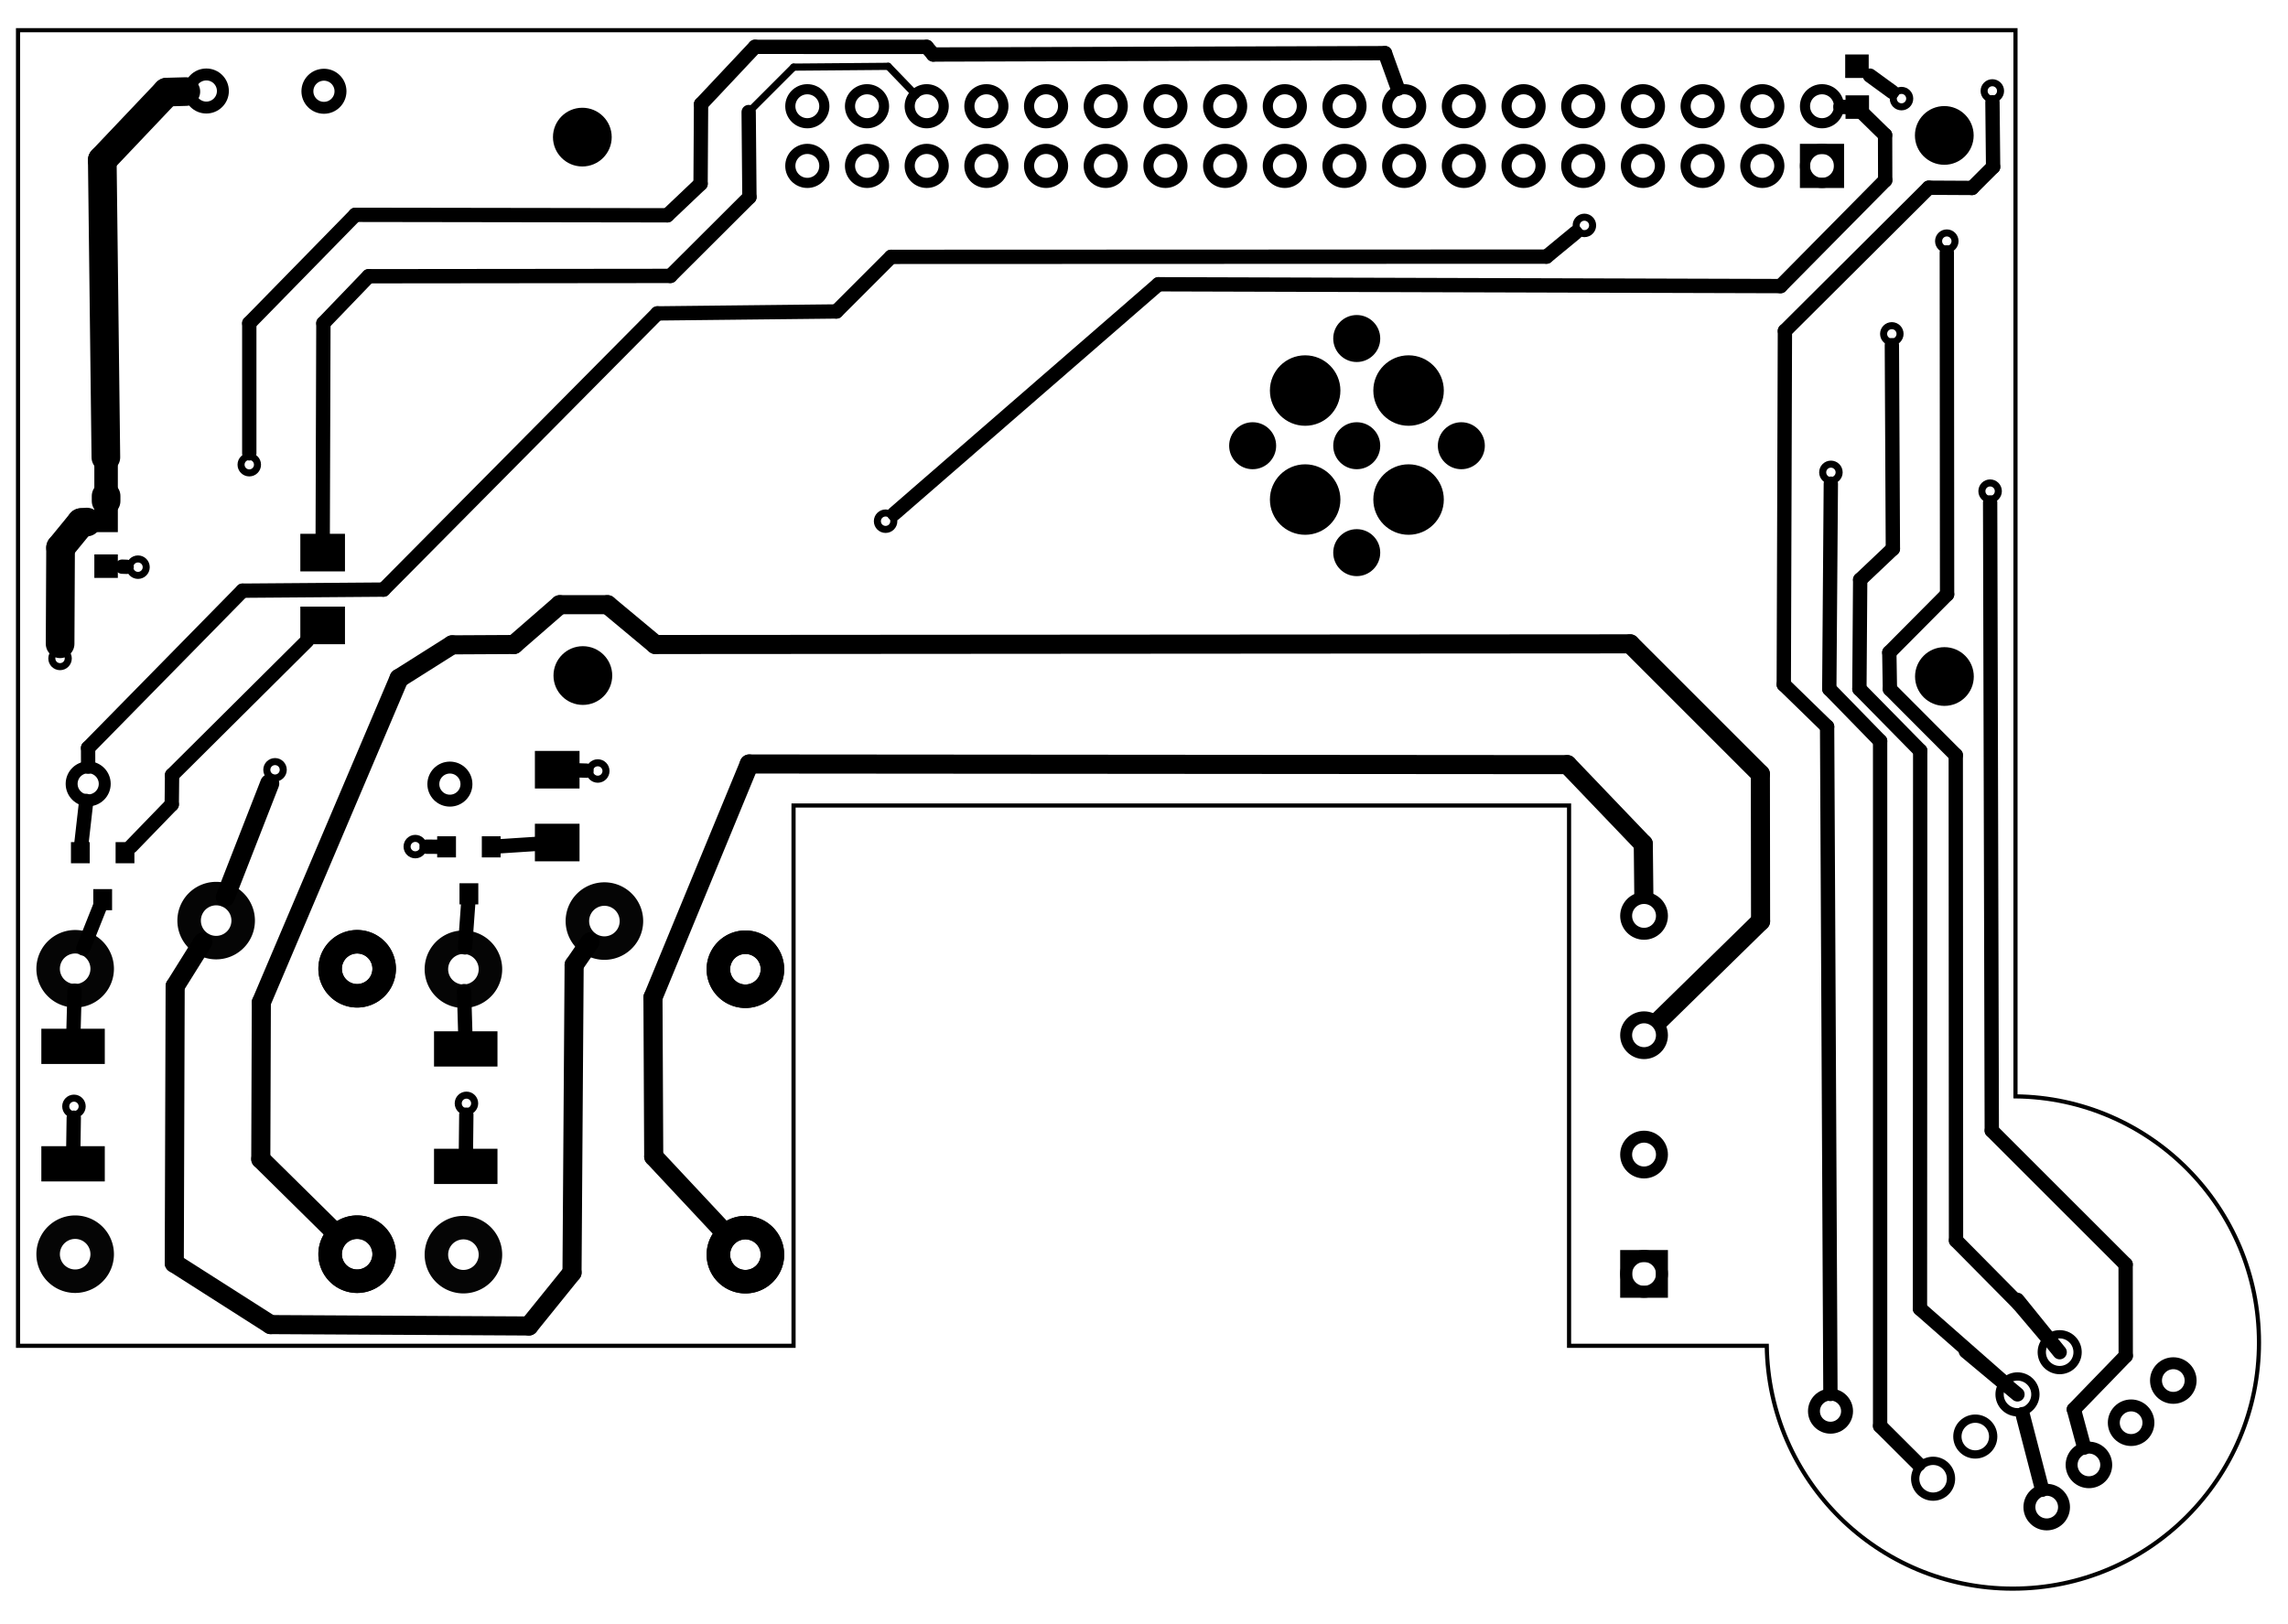 <?xml version='1.0' encoding='UTF-8' standalone='no'?>
<!-- Created with Fritzing (http://www.fritzing.org/) -->
<svg xmlns="http://www.w3.org/2000/svg" y="0in" viewBox="0 0 276 196" baseProfile="tiny" xmlns:svg="http://www.w3.org/2000/svg" x="0in" width="3.833in" version="1.2"  height="2.722in">
 <g transform="matrix(-1, 0, 0, 1, 276, 0)">
  <g partID="58240">
   <g transform="matrix(1, 0, 0, 1, -4.7, 0.817)">
    <g id="board">
     <g>
      <path d="m37.575,2.825,0,128.65C21.324,131.65,8.2,144.882,8.2,161.175c0,16.402,13.298,29.7,29.7,29.7,16.267,0,29.459,-13.084,29.675,-29.3l23.85,0,0,-65.2,93.55,0,0,65.2,93.55,0,0,-158.75,-240.95,0z" stroke="black" fill="none" id="boardoutline" stroke-width="0.5"/>
     </g>
    </g>
   </g>
  </g>
  <g partID="854664580">
   <g transform="translate(216.716,130.119)">
    <g id="copper0" >
     <circle stroke="black" fill="none" cx="3.017" cy="3.017" id="connector0pin" r="0.992"  stroke-width="0.85"/>
    </g>
   </g>
  </g>
  <g partID="854620040">
   <g transform="translate(224.211,123.875)">
    <g transform="matrix(0,1,-1,0,0,0)">
     <g id="copper0" flipped="1">
      <g transform="matrix(-1, 0, 0, 1, 19.559, 0)">
       <g>
        <g>
         <g>
          <rect y="0.567" stroke="none" fill="black" id="connector0pin" fill-opacity="1" x="0.567" width="4.252" height="7.654"/>
          <g y="4.394" fill="none" id="connector0terminal" x="2.693" width="0" height="0" stroke-width="0"/>
          <rect y="0.567" stroke="none" fill="black" id="connector1pin" fill-opacity="1" x="14.74" width="4.252" height="7.654"/>
          <g y="4.394" fill="none" id="connector1terminal" x="16.866" width="0" height="0" stroke-width="0"/>
         </g>
        </g>
       </g>
      </g>
     </g>
    </g>
   </g>
  </g>
  <g partID="854622440">
   <g transform="translate(271.58,123.565)">
    <g transform="matrix(0,1,-1,0,0,0)">
     <g id="copper0" flipped="1">
      <g transform="matrix(-1, 0, 0, 1, 19.559, 0)">
       <g>
        <g>
         <g>
          <rect y="0.567" stroke="none" fill="black" id="connector0pin" fill-opacity="1" x="0.567" width="4.252" height="7.654"/>
          <g y="4.394" fill="none" id="connector0terminal" x="2.693" width="0" height="0" stroke-width="0"/>
          <rect y="0.567" stroke="none" fill="black" id="connector1pin" fill-opacity="1" x="14.74" width="4.252" height="7.654"/>
          <g y="4.394" fill="none" id="connector1terminal" x="16.866" width="0" height="0" stroke-width="0"/>
         </g>
        </g>
       </g>
      </g>
     </g>
    </g>
   </g>
  </g>
  <g partID="854623340">
   <g transform="translate(264.062,130.482)">
    <g id="copper0" >
     <circle stroke="black" fill="none" cx="3.017" cy="3.017" id="connector0pin" r="0.992"  stroke-width="0.85"/>
    </g>
   </g>
  </g>
  <g partID="854628250">
   <g transform="translate(38.141,26.08)">
    <g id="copper0" >
     <circle stroke="black" fill="none" cx="3.017" cy="3.017" id="connector0pin" r="0.992"  stroke-width="0.85"/>
    </g>
   </g>
  </g>
  <g partID="854629620">
   <g transform="translate(52.121,53.979)">
    <g id="copper0" >
     <circle stroke="black" fill="none" cx="3.017" cy="3.017" id="connector0pin" r="0.992"  stroke-width="0.85"/>
    </g>
   </g>
  </g>
  <g partID="854631020">
   <g transform="translate(44.773,37.269)">
    <g id="copper0" >
     <circle stroke="black" fill="none" cx="3.017" cy="3.017" id="connector0pin" r="0.992"  stroke-width="0.85"/>
    </g>
   </g>
  </g>
  <g partID="854643540">
   <g transform="translate(32.649,7.956)">
    <g id="copper0" >
     <circle stroke="black" fill="none" cx="3.017" cy="3.017" id="connector0pin" r="0.992"  stroke-width="0.85"/>
    </g>
   </g>
  </g>
  <g partID="854643710">
   <g transform="translate(43.607,8.881)">
    <g id="copper0" >
     <circle stroke="black" fill="none" cx="3.017" cy="3.017" id="connector0pin" r="0.992"  stroke-width="0.85"/>
    </g>
   </g>
  </g>
  <g partID="854598940">
   <g transform="translate(6.708,166.583)">
    <g transform="matrix(0.707,-0.707,0.707,0.707,0,0)">
     <g id="copper0"  gorn="0.3.0">
      <circle stroke="black" fill="none" cx="5.04" cy="5.04" id="connector0pin" r="2.088"  gorn="0.3.0.0" stroke-width="1.44"/>
      <circle stroke="black" fill="none" cx="5.04" cy="12.24" id="connector1pin" r="2.088"  gorn="0.3.0.1" stroke-width="1.44"/>
      <circle stroke="black" fill="none" cx="5.04" cy="19.44" id="connector2pin" r="2.088"  gorn="0.3.0.2" stroke-width="1.44"/>
      <circle stroke="black" fill="none" cx="5.04" cy="26.64" id="connector3pin" r="2.088"  gorn="0.3.0.3" stroke-width="1.44"/>
     </g>
    </g>
   </g>
  </g>
  <g partID="854599430">
   <g transform="translate(32.917,56.248)">
    <g id="copper0" >
     <circle stroke="black" fill="none" cx="3.017" cy="3.017" id="connector0pin" r="0.992"  stroke-width="0.85"/>
    </g>
   </g>
  </g>
  <g partID="109390">
   <g transform="translate(10.741,164.783)">
    <g transform="matrix(0.707,-0.707,0.707,0.707,0,0)">
     <g id="copper0" >
      <g id="copper1" >
       <circle stroke="black" fill="none" cx="13.029" cy="32.333" id="connector11pad" r="2.16"  stroke-width="1"/>
       <circle stroke="black" fill="none" cx="13.029" cy="25.134" id="connector10pad" r="2.16"  stroke-width="1"/>
       <circle stroke="black" fill="none" cx="13.029" cy="17.934" id="connector9pad" r="2.16"  stroke-width="1"/>
       <circle stroke="black" fill="none" cx="13.029" cy="10.734" id="connector8pad" r="2.16"  stroke-width="1"/>
      </g>
     </g>
    </g>
   </g>
  </g>
  <g partID="109790">
   <g transform="translate(50.871,165.962)">
    <g id="copper0" >
     <circle stroke="black" fill="none" cx="4.316" cy="4.316" id="connector0pin" r="1.996"  stroke-width="1.44"/>
    </g>
   </g>
  </g>
  <g partID="111580">
   <g transform="translate(217.413,90.298)">
    <g id="copper0" >
     <circle stroke="black" fill="none" cx="4.316" cy="4.316" id="connector0pin" r="1.996"  stroke-width="1.44"/>
    </g>
   </g>
  </g>
  <g partID="111560">
   <g transform="translate(261.046,90.265)">
    <g id="copper0" >
     <circle stroke="black" fill="none" cx="4.316" cy="4.316" id="connector0pin" r="1.996"  stroke-width="1.44"/>
    </g>
   </g>
  </g>
  <g partID="111540">
   <g transform="translate(232.606,6.696)">
    <g id="copper0" >
     <circle stroke="black" fill="none" cx="4.316" cy="4.316" id="connector0pin" r="1.996"  stroke-width="1.44"/>
    </g>
   </g>
  </g>
  <g partID="111460">
   <g transform="translate(246.792,6.665)">
    <g id="copper0" >
     <circle stroke="black" fill="none" cx="4.316" cy="4.316" id="connector0pin" r="1.996"  stroke-width="1.44"/>
    </g>
   </g>
  </g>
  <g partID="117680">
   <g transform="translate(166.154,59.873)">
    <g id="copper0" >
     <circle stroke="black" fill="none" cx="3.017" cy="3.017" id="connector0pin" r="0.992"  stroke-width="0.85"/>
    </g>
   </g>
  </g>
  <g partID="119310">
   <g transform="translate(81.858,24.181)">
    <g id="copper0" >
     <circle stroke="black" fill="none" cx="3.017" cy="3.017" id="connector0pin" r="0.992"  stroke-width="0.85"/>
    </g>
   </g>
  </g>
  <g partID="119720">
   <g transform="translate(267.866,109.834)">
    <g transform="matrix(-1,0,0,-1,0,0)">
     <g id="copper0" flipped="1">
      <g transform="matrix(-1, 0, 0, 1, 8.504, 0)">
       <g>
        <g>
         <g>
          <!-- unten links -->
          <rect y="5.669" stroke="none" fill="black" id="connector0pin" fill-opacity="1" x="0.425" width="2.268" height="2.551"/>
          <g y="6.945" fill="none" id="connector0terminal" x="1.559" width="0" height="0" stroke-width="0"/>
          <!-- unten rechts -->
          <rect y="5.669" stroke="none" fill="black" id="connector1pin" fill-opacity="1" x="5.811" width="2.268" height="2.551"/>
          <g y="6.945" fill="none" id="connector1terminal" x="6.945" width="0" height="0" stroke-width="0"/>
          <!-- oben mitte -->
          <rect y="0" stroke="none" fill="black" id="connector2pin" fill-opacity="1" x="3.118" width="2.268" height="2.551"/>
          <g y="1.276" fill="none" id="connector2terminal" x="4.252" width="0" height="0" stroke-width="0"/>
         </g>
        </g>
       </g>
      </g>
     </g>
    </g>
   </g>
  </g>
  <g partID="119700">
   <g transform="translate(223.689,109.128)">
    <g transform="matrix(-1,0,0,-1,0,0)">
     <g id="copper0" flipped="1">
      <g transform="matrix(-1, 0, 0, 1, 8.504, 0)">
       <g>
        <g>
         <g>
          <!-- unten links -->
          <rect y="5.669" stroke="none" fill="black" id="connector0pin" fill-opacity="1" x="0.425" width="2.268" height="2.551"/>
          <g y="6.945" fill="none" id="connector0terminal" x="1.559" width="0" height="0" stroke-width="0"/>
          <!-- unten rechts -->
          <rect y="5.669" stroke="none" fill="black" id="connector1pin" fill-opacity="1" x="5.811" width="2.268" height="2.551"/>
          <g y="6.945" fill="none" id="connector1terminal" x="6.945" width="0" height="0" stroke-width="0"/>
          <!-- oben mitte -->
          <rect y="0" stroke="none" fill="black" id="connector2pin" fill-opacity="1" x="3.118" width="2.268" height="2.551"/>
          <g y="1.276" fill="none" id="connector2terminal" x="4.252" width="0" height="0" stroke-width="0"/>
         </g>
        </g>
       </g>
      </g>
     </g>
    </g>
   </g>
  </g>
  <g partID="119790">
   <g transform="translate(240.339,63.843)">
    <g transform="matrix(0,1,-1,0,0,0)">
     <g id="copper0" flipped="1">
      <g transform="matrix(-1, 0, 0, 1, 14.457, 0)">
       <g>
        <g>
         <g>
          <rect y="0.567" stroke="none" fill="black" id="connector0pad" fill-opacity="1" x="0.567" width="4.535" height="5.386" stroke-width="0"/>
          <rect y="0.567" stroke="none" fill="black" id="connector1pad" fill-opacity="1" x="9.354" width="4.535" height="5.386" stroke-width="0"/>
         </g>
        </g>
       </g>
      </g>
     </g>
    </g>
   </g>
  </g>
  <g partID="119770">
   <g transform="translate(205.523,104.499)">
    <g transform="matrix(0,-1,1,0,0,0)">
     <g id="copper0" flipped="1">
      <g transform="matrix(-1, 0, 0, 1, 14.457, 0)">
       <g>
        <g>
         <g>
          <rect y="0.567" stroke="none" fill="black" id="connector0pad" fill-opacity="1" x="0.567" width="4.535" height="5.386" stroke-width="0"/>
          <rect y="0.567" stroke="none" fill="black" id="connector1pad" fill-opacity="1" x="9.354" width="4.535" height="5.386" stroke-width="0"/>
         </g>
        </g>
       </g>
      </g>
     </g>
    </g>
   </g>
  </g>
  <g partID="120590">
   <g transform="translate(200.874,90.015)">
    <g id="copper0" >
     <circle stroke="black" fill="none" cx="3.017" cy="3.017" id="connector0pin" r="0.992"  stroke-width="0.85"/>
    </g>
   </g>
  </g>
  <g partID="120720">
   <g transform="translate(242.913,53.053)">
    <g id="copper0" >
     <circle stroke="black" fill="none" cx="3.017" cy="3.017" id="connector0pin" r="0.992"  stroke-width="0.85"/>
    </g>
   </g>
  </g>
  <g partID="121990">
   <g transform="translate(222.886,99.137)">
    <g id="copper0" >
     <circle stroke="black" fill="none" cx="3.017" cy="3.017" id="connector0pin" r="0.992"  stroke-width="0.85"/>
    </g>
   </g>
  </g>
  <g partID="854643850">
   <g transform="translate(48.941,9.904)">
    <g id="copper0" >
     <rect y="1.6" stroke="none" fill="black" id="connector0pad" fill-opacity="1" x="1.6" width="2.835"  stroke-width="0" height="2.835"/>
     <g y="1.6" stroke="none" fill="none" id="connector0terminal" x="1.6" width="2.835"  stroke-width="0" height="2.835"/>
    </g>
   </g>
  </g>
  <g partID="854643220">
   <g transform="translate(48.979,4.972)">
    <g id="copper0" >
     <rect y="1.6" stroke="none" fill="black" id="connector0pad" fill-opacity="1" x="1.6" width="2.835"  stroke-width="0" height="2.835"/>
     <g y="1.6" stroke="none" fill="none" id="connector0terminal" x="1.6" width="2.835"  stroke-width="0" height="2.835"/>
    </g>
   </g>
  </g>
  <g partID="854584410">
   <g transform="translate(260.185,65.297)">
    <g id="copper0" >
     <rect y="1.6" stroke="none" fill="black" id="connector0pad" fill-opacity="1" x="1.6" width="2.835"  stroke-width="0" height="2.835"/>
     <g y="1.6" stroke="none" fill="none" id="connector0terminal" x="1.6" width="2.835"  stroke-width="0" height="2.835"/>
    </g>
   </g>
  </g>
  <g partID="854584350">
   <g transform="translate(260.185,59.774)">
    <g id="copper0" >
     <rect y="1.6" stroke="none" fill="black" id="connector0pad" fill-opacity="1" x="1.6" width="2.835"  stroke-width="0" height="2.835"/>
     <g y="1.6" stroke="none" fill="none" id="connector0terminal" x="1.6" width="2.835"  stroke-width="0" height="2.835"/>
    </g>
   </g>
  </g>
  <g partID="854584180">
   <g transform="translate(260.185,54.499)">
    <g id="copper0" >
     <rect y="1.6" stroke="none" fill="black" id="connector0pad" fill-opacity="1" x="1.6" width="2.835"  stroke-width="0" height="2.835"/>
     <g y="1.6" stroke="none" fill="none" id="connector0terminal" x="1.6" width="2.835"  stroke-width="0" height="2.835"/>
    </g>
   </g>
  </g>
  <g partID="854584880">
   <g transform="translate(256.336,65.42)">
    <g id="copper0" >
     <circle stroke="black" fill="none" cx="3.017" cy="3.017" id="connector0pin" r="0.992"  stroke-width="0.85"/>
    </g>
   </g>
  </g>
  <g partID="854586380">
   <g transform="translate(265.74,76.433)">
    <g id="copper0" >
     <circle stroke="black" fill="none" cx="3.017" cy="3.017" id="connector0pin" r="0.992"  stroke-width="0.85"/>
    </g>
   </g>
  </g>
  <g partID="854586480">
   <g transform="translate(239.806,89.871)">
    <g id="copper0" >
     <circle stroke="black" fill="none" cx="3.017" cy="3.017" id="connector0pin" r="0.992"  stroke-width="0.85"/>
    </g>
   </g>
  </g>
  <g partID="62850">
   <g transform="translate(81.999,161.635)">
    <g transform="matrix(-1,0,0,-1,0,0)">
     <g transform="matrix(1, 0, 0, 1, -10.08, -1.08)">
      <g id="copper0">
       <g gorn="0.1.0">
        <rect stroke-opacity="1" y="6.84" stroke="black" fill="none" id="square" x="12.24" width="4.32" gorn="0.1.0.0" height="4.32" stroke-width="1.44"/>
        <circle stroke-opacity="1" stroke="black" fill="none" id="connector0pin" cy="9" cx="14.4" r="2.16" gorn="0.1.0.1" stroke-width="1.44"/>
        <circle stroke-opacity="1" stroke="black" fill="none" id="connector1pin" cy="23.4" cx="14.4" r="2.16" gorn="0.1.0.2" stroke-width="1.44"/>
        <circle stroke-opacity="1" stroke="black" fill="none" id="connector2pin" cy="37.8" cx="14.4" r="2.16" gorn="0.1.0.3" stroke-width="1.44"/>
        <circle stroke-opacity="1" stroke="black" fill="none" id="connector3pin" cy="52.2" cx="14.4" r="2.16" gorn="0.1.0.4" stroke-width="1.44"/>
       </g>
      </g>
     </g>
    </g>
   </g>
  </g>
  <g partID="70200">
   <g transform="translate(273.311,103.857)">
    <g transform="matrix(0,1,-1,0,0,0)">
     <g transform="matrix(1, 0, 0, 1, 0, -795.118)">
      <g id="copper0">
       <g>
        <g id="copper1">
         <g transform="matrix(1, 0, 0, 1, 0, 795.118)">
          <g id="0.3.1.0">
           <path stroke-opacity="1" d="m10.488,23.386a3.26,3.26,0,1,1,-6.52,0,3.26,3.26,0,1,1,6.52,0z" stroke="black" fill="none" id="connector2pin" style="opacity:0.98;stroke-miterlimit:4;stroke-dasharray:none" stroke-width="2.835"/>
          </g>
         </g>
         <g transform="matrix(1, 0, 0, 1, 5.811, 812.126)">
          <g id="0.3.1.1">
           <path stroke-opacity="1" d="m10.488,23.386a3.26,3.26,0,1,1,-6.52,0,3.26,3.26,0,1,1,6.52,0z" stroke="black" fill="none" id="path3782-7" style="opacity:0.98;stroke-miterlimit:4;stroke-dasharray:none" stroke-width="2.835"/>
          </g>
         </g>
         <g transform="matrix(1, 0, 0, 1, 40.252, 812.126)">
          <g id="0.3.1.2">
           <path stroke-opacity="1" d="m10.488,23.386a3.26,3.26,0,1,1,-6.52,0,3.26,3.26,0,1,1,6.52,0z" stroke="black" fill="none" id="path3782-7-5" style="opacity:0.98;stroke-miterlimit:4;stroke-dasharray:none" stroke-width="2.835"/>
          </g>
         </g>
         <g transform="matrix(1, 0, 0, 1, 5.811, 812.126)">
          <g id="0.3.1.3">
           <path stroke-opacity="1" d="m10.488,23.386a3.26,3.26,0,1,1,-6.52,0,3.26,3.26,0,1,1,6.52,0z" stroke="black" fill="none" id="connector1pin" style="opacity:0.98;stroke-miterlimit:4;stroke-dasharray:none" stroke-width="2.835"/>
          </g>
         </g>
         <g transform="matrix(1, 0, 0, 1, 40.252, 812.126)">
          <g id="0.3.1.4">
           <path stroke-opacity="1" d="m10.488,23.386a3.26,3.26,0,1,1,-6.52,0,3.26,3.26,0,1,1,6.52,0z" stroke="black" fill="none" id="connector0pin" style="opacity:0.98;stroke-miterlimit:4;stroke-dasharray:none" stroke-width="2.835"/>
          </g>
         </g>
         <g transform="matrix(1, 0, 0, -1, 5.811, 824.882)">
          <g id="0.3.1.5">
           <path stroke-opacity="1" d="m10.488,23.386a3.26,3.26,0,1,1,-6.52,0,3.26,3.26,0,1,1,6.52,0z" stroke="black" fill="none" id="connector4pin" style="opacity:0.98;stroke-miterlimit:4;stroke-dasharray:none" stroke-width="2.835"/>
          </g>
         </g>
         <g transform="matrix(1, 0, 0, -1, 40.252, 824.882)">
          <g id="0.3.1.6">
           <path stroke-opacity="1" d="m10.488,23.386a3.26,3.26,0,1,1,-6.52,0,3.26,3.26,0,1,1,6.52,0z" stroke="black" fill="none" id="connector5pin" style="opacity:0.98;stroke-miterlimit:4;stroke-dasharray:none" stroke-width="2.835"/>
          </g>
         </g>
        </g>
       </g>
      </g>
     </g>
    </g>
   </g>
  </g>
  <g partID="70180">
   <g transform="translate(226.476,103.913)">
    <g transform="matrix(0,1,-1,0,0,0)">
     <g transform="matrix(1, 0, 0, 1, 0, -795.118)">
      <g id="copper0">
       <g>
        <g id="copper1">
         <g transform="matrix(1, 0, 0, 1, 0, 795.118)">
          <g id="0.3.1.0">
           <path stroke-opacity="1" d="m10.488,23.386a3.26,3.26,0,1,1,-6.52,0,3.26,3.26,0,1,1,6.52,0z" stroke="black" fill="none" id="connector2pin" style="opacity:0.98;stroke-miterlimit:4;stroke-dasharray:none" stroke-width="2.835"/>
          </g>
         </g>
         <g transform="matrix(1, 0, 0, 1, 5.811, 812.126)">
          <g id="0.3.1.1">
           <path stroke-opacity="1" d="m10.488,23.386a3.26,3.26,0,1,1,-6.52,0,3.26,3.26,0,1,1,6.52,0z" stroke="black" fill="none" id="path3782-7" style="opacity:0.98;stroke-miterlimit:4;stroke-dasharray:none" stroke-width="2.835"/>
          </g>
         </g>
         <g transform="matrix(1, 0, 0, 1, 40.252, 812.126)">
          <g id="0.3.1.2">
           <path stroke-opacity="1" d="m10.488,23.386a3.26,3.26,0,1,1,-6.52,0,3.26,3.26,0,1,1,6.52,0z" stroke="black" fill="none" id="path3782-7-5" style="opacity:0.98;stroke-miterlimit:4;stroke-dasharray:none" stroke-width="2.835"/>
          </g>
         </g>
         <g transform="matrix(1, 0, 0, 1, 5.811, 812.126)">
          <g id="0.3.1.3">
           <path stroke-opacity="1" d="m10.488,23.386a3.26,3.26,0,1,1,-6.52,0,3.26,3.26,0,1,1,6.52,0z" stroke="black" fill="none" id="connector1pin" style="opacity:0.98;stroke-miterlimit:4;stroke-dasharray:none" stroke-width="2.835"/>
          </g>
         </g>
         <g transform="matrix(1, 0, 0, 1, 40.252, 812.126)">
          <g id="0.3.1.4">
           <path stroke-opacity="1" d="m10.488,23.386a3.26,3.26,0,1,1,-6.52,0,3.26,3.26,0,1,1,6.52,0z" stroke="black" fill="none" id="connector0pin" style="opacity:0.98;stroke-miterlimit:4;stroke-dasharray:none" stroke-width="2.835"/>
          </g>
         </g>
         <g transform="matrix(1, 0, 0, -1, 5.811, 824.882)">
          <g id="0.3.1.5">
           <path stroke-opacity="1" d="m10.488,23.386a3.26,3.26,0,1,1,-6.52,0,3.26,3.26,0,1,1,6.52,0z" stroke="black" fill="none" id="connector4pin" style="opacity:0.98;stroke-miterlimit:4;stroke-dasharray:none" stroke-width="2.835"/>
          </g>
         </g>
         <g transform="matrix(1, 0, 0, -1, 40.252, 824.882)">
          <g id="0.3.1.6">
           <path stroke-opacity="1" d="m10.488,23.386a3.26,3.26,0,1,1,-6.52,0,3.26,3.26,0,1,1,6.52,0z" stroke="black" fill="none" id="connector5pin" style="opacity:0.98;stroke-miterlimit:4;stroke-dasharray:none" stroke-width="2.835"/>
          </g>
         </g>
        </g>
       </g>
      </g>
     </g>
    </g>
   </g>
  </g>
  <g partID="67810">
   <g transform="translate(41.986,28.809)">
    <g transform="matrix(0,-1,1,0,0,0)">
     <g id="copper0" >
      <g id="copper1" >
       <rect y="12.175" stroke="black" fill="none" id="square" x="6.739" r="285" width="4.104"  height="4.104" stroke-width="1.224"/>
       <circle stroke="black" fill="none" id="connector35pin" cx="15.991" cy="14.227" r="2.052"  stroke-width="1.224"/>
       <circle stroke="black" fill="none" id="connector34pin" cx="15.991" cy="21.427" r="2.052"  stroke-width="1.224"/>
       <circle stroke="black" fill="none" id="connector33pin" cx="15.991" cy="28.627" r="2.052"  stroke-width="1.224"/>
       <circle stroke="black" fill="none" id="connector32pin" cx="15.991" cy="35.827" r="2.052"  stroke-width="1.224"/>
       <circle stroke="black" fill="none" id="connector31pin" cx="15.991" cy="43.027" r="2.052"  stroke-width="1.224"/>
       <circle stroke="black" fill="none" id="connector30pin" cx="15.991" cy="50.227" r="2.052"  stroke-width="1.224"/>
       <circle stroke="black" fill="none" id="connector29pin" cx="15.991" cy="57.427" r="2.052"  stroke-width="1.224"/>
       <circle stroke="black" fill="none" id="connector28pin" cx="15.991" cy="64.627" r="2.052"  stroke-width="1.224"/>
       <circle stroke="black" fill="none" id="connector27pin" cx="15.991" cy="71.827" r="2.052"  stroke-width="1.224"/>
       <circle stroke="black" fill="none" id="connector26pin" cx="15.991" cy="79.027" r="2.052"  stroke-width="1.224"/>
       <circle stroke="black" fill="none" id="connector25pin" cx="15.991" cy="86.227" r="2.052"  stroke-width="1.224"/>
       <circle stroke="black" fill="none" id="connector24pin" cx="15.991" cy="93.427" r="2.052"  stroke-width="1.224"/>
       <circle stroke="black" fill="none" id="connector23pin" cx="15.991" cy="100.627" r="2.052"  stroke-width="1.224"/>
       <circle stroke="black" fill="none" id="connector22pin" cx="15.991" cy="107.827" r="2.052"  stroke-width="1.224"/>
       <circle stroke="black" fill="none" id="connector21pin" cx="15.991" cy="115.027" r="2.052"  stroke-width="1.224"/>
       <circle stroke="black" fill="none" id="connector20pin" cx="15.991" cy="122.227" r="2.052"  stroke-width="1.224"/>
       <circle stroke="black" fill="none" id="connector19pin" cx="15.991" cy="129.427" r="2.052"  stroke-width="1.224"/>
       <circle stroke="black" fill="none" id="connector18pin" cx="15.991" cy="136.627" r="2.052"  stroke-width="1.224"/>
       <circle stroke="black" fill="none" id="connector0pin" cx="8.791" cy="14.227" r="2.052"  stroke-width="1.224"/>
       <circle stroke="black" fill="none" id="connector1pin" cx="8.791" cy="21.427" r="2.052"  stroke-width="1.224"/>
       <circle stroke="black" fill="none" id="connector2pin" cx="8.791" cy="28.627" r="2.052"  stroke-width="1.224"/>
       <circle stroke="black" fill="none" id="connector3pin" cx="8.791" cy="35.827" r="2.052"  stroke-width="1.224"/>
       <circle stroke="black" fill="none" id="connector4pin" cx="8.791" cy="43.027" r="2.052"  stroke-width="1.224"/>
       <circle stroke="black" fill="none" id="connector5pin" cx="8.791" cy="50.227" r="2.052"  stroke-width="1.224"/>
       <circle stroke="black" fill="none" id="connector6pin" cx="8.791" cy="57.427" r="2.052"  stroke-width="1.224"/>
       <circle stroke="black" fill="none" id="connector7pin" cx="8.791" cy="64.627" r="2.052"  stroke-width="1.224"/>
       <circle stroke="black" fill="none" id="connector8pin" cx="8.791" cy="71.827" r="2.052"  stroke-width="1.224"/>
       <circle stroke="black" fill="none" id="connector9pin" cx="8.791" cy="79.027" r="2.052"  stroke-width="1.224"/>
       <circle stroke="black" fill="none" id="connector10pin" cx="8.791" cy="86.227" r="2.052"  stroke-width="1.224"/>
       <circle stroke="black" fill="none" id="connector11pin" cx="8.791" cy="93.427" r="2.052"  stroke-width="1.224"/>
       <circle stroke="black" fill="none" id="connector12pin" cx="8.791" cy="100.627" r="2.052"  stroke-width="1.224"/>
       <circle stroke="black" fill="none" id="connector13pin" cx="8.791" cy="107.827" r="2.052"  stroke-width="1.224"/>
       <circle stroke="black" fill="none" id="connector14pin" cx="8.791" cy="115.027" r="2.052"  stroke-width="1.224"/>
       <circle stroke="black" fill="none" id="connector15pin" cx="8.791" cy="122.227" r="2.052"  stroke-width="1.224"/>
       <circle stroke="black" fill="none" id="connector16pin" cx="8.791" cy="129.427" r="2.052"  stroke-width="1.224"/>
       <circle stroke="black" fill="none" id="connector17pin" cx="8.791" cy="136.627" r="2.052"  stroke-width="1.224"/>
      </g>
     </g>
    </g>
   </g>
  </g>
  <g partID="854645360">
   <g transform="translate(36.302,76.489)">
    <g id="copper0" >
     <circle stroke="black" fill="black" cx="5.143" cy="5.143" id="nonconn0" r="3.543"  stroke-width="0"/>
    </g>
   </g>
  </g>
  <g partID="854646570">
   <g transform="translate(200.547,76.372)">
    <g id="copper0" >
     <circle stroke="black" fill="black" cx="5.143" cy="5.143" id="nonconn0" r="3.543"  stroke-width="0"/>
    </g>
   </g>
  </g>
  <g partID="854663730">
   <g transform="translate(107.903,36.412)">
    <g id="copper0" >
     <circle stroke="black" fill="black" cx="4.435" cy="4.435" id="nonconn0" r="2.835"  stroke-width="0"/>
    </g>
   </g>
  </g>
  <g partID="854663590">
   <g transform="translate(107.903,49.348)">
    <g id="copper0" >
     <circle stroke="black" fill="black" cx="4.435" cy="4.435" id="nonconn0" r="2.835"  stroke-width="0"/>
    </g>
   </g>
  </g>
  <g partID="854663680">
   <g transform="translate(95.285,49.348)">
    <g id="copper0" >
     <circle stroke="black" fill="black" cx="4.435" cy="4.435" id="nonconn0" r="2.835"  stroke-width="0"/>
    </g>
   </g>
  </g>
  <g partID="854663630">
   <g transform="translate(120.459,49.348)">
    <g id="copper0" >
     <circle stroke="black" fill="black" cx="4.435" cy="4.435" id="nonconn0" r="2.835"  stroke-width="0"/>
    </g>
   </g>
  </g>
  <g partID="854663610">
   <g transform="translate(107.903,62.249)">
    <g id="copper0" >
     <circle stroke="black" fill="black" cx="4.435" cy="4.435" id="nonconn0" r="2.835"  stroke-width="0"/>
    </g>
   </g>
  </g>
  <g partID="854662350">
   <g transform="translate(112.708,41.273)">
    <g id="copper0" >
     <circle stroke="black" fill="black" cx="5.852" cy="5.852" id="nonconn0" r="4.252"  stroke-width="0"/>
    </g>
   </g>
  </g>
  <g partID="854662340">
   <g transform="translate(100.233,41.273)">
    <g id="copper0" >
     <circle stroke="black" fill="black" cx="5.852" cy="5.852" id="nonconn0" r="4.252"  stroke-width="0"/>
    </g>
   </g>
  </g>
  <g partID="854662320">
   <g transform="translate(112.708,54.426)">
    <g id="copper0" >
     <circle stroke="black" fill="black" cx="5.852" cy="5.852" id="nonconn0" r="4.252"  stroke-width="0"/>
    </g>
   </g>
  </g>
  <g partID="854662300">
   <g transform="translate(100.233,54.426)">
    <g id="copper0" >
     <circle stroke="black" fill="black" cx="5.852" cy="5.852" id="nonconn0" r="4.252"  stroke-width="0"/>
    </g>
   </g>
  </g>
  <g partID="854645340">
   <g transform="translate(200.61,11.401)">
    <g id="copper0" >
     <circle stroke="black" fill="black" cx="5.143" cy="5.143" id="nonconn0" r="3.543"  stroke-width="0"/>
    </g>
   </g>
  </g>
  <g partID="68100">
   <g transform="translate(36.318,11.198)">
    <g id="copper0" >
     <circle stroke="black" fill="black" cx="5.143" cy="5.143" id="nonconn0" r="3.543"  stroke-width="0"/>
    </g>
   </g>
  </g>
  <g partID="854652060">
   <line stroke="black" x1="53.974" y1="12.872" y2="12.874" x2="53.892" stroke-linecap="round" stroke-width="1.728"/>
  </g>
  <g partID="854620080">
   <line stroke="black" x1="219.867" y1="124.842" y2="119.594" x2="220.021" stroke-linecap="round" stroke-width="1.728"/>
  </g>
  <g partID="854623160">
   <line stroke="black" x1="267.101" y1="134.866" y2="138.705" x2="267.16" stroke-linecap="round" stroke-width="1.728"/>
  </g>
  <g partID="854622890">
   <line stroke="black" x1="267.004" y1="119.538" y2="124.532" x2="267.14" stroke-linecap="round" stroke-width="1.728"/>
  </g>
  <g partID="854653160">
   <line stroke="black" x1="55.334" y1="83.126" y2="89.416" x2="49.203" stroke-linecap="round" stroke-width="1.728"/>
  </g>
  <g partID="854649830">
   <line stroke="black" x1="49.203" y1="89.416" y2="172.062" x2="49.203" stroke-linecap="round" stroke-width="1.728"/>
  </g>
  <g partID="118560">
   <line stroke="black" x1="55.148" y1="58.364" y2="83.126" x2="55.334" stroke-linecap="round" stroke-width="1.728"/>
  </g>
  <g partID="854591330">
   <line stroke="black" x1="49.203" y1="172.062" y2="176.695" x2="44.558" stroke-linecap="round" stroke-width="1.728"/>
  </g>
  <g partID="854642870">
   <line stroke="black" x1="47.663" y1="66.214" y2="41.653" x2="47.784" stroke-linecap="round" stroke-width="1.728"/>
  </g>
  <g partID="854652700">
   <line stroke="black" x1="51.702" y1="83.126" y2="69.951" x2="51.608" stroke-linecap="round" stroke-width="1.728"/>
  </g>
  <g partID="854650490">
   <line stroke="black" x1="51.608" y1="69.951" y2="66.214" x2="47.663" stroke-linecap="round" stroke-width="1.728"/>
  </g>
  <g partID="854650200">
   <line stroke="black" x1="44.368" y1="90.585" y2="83.126" x2="51.702" stroke-linecap="round" stroke-width="1.728"/>
  </g>
  <g partID="110630">
   <line stroke="black" x1="44.395" y1="157.911" y2="90.585" x2="44.368" stroke-linecap="round" stroke-width="1.728"/>
  </g>
  <g partID="110490">
   <line stroke="black" x1="34.483" y1="166.627" y2="157.911" x2="44.395" stroke-linecap="round" stroke-width="1.728"/>
  </g>
  <g partID="854637950">
   <line stroke="black" x1="206.742" y1="116.439" y2="113.646" x2="204.817" stroke-linecap="round" stroke-width="2.304"/>
  </g>
  <g partID="854637320">
   <line stroke="black" x1="206.998" y1="153.559" y2="116.439" x2="206.742" stroke-linecap="round" stroke-width="2.304"/>
  </g>
  <g partID="854637210">
   <line stroke="black" x1="212.198" y1="159.999" y2="153.559" x2="206.998" stroke-linecap="round" stroke-width="2.304"/>
  </g>
  <g partID="854637100">
   <line stroke="black" x1="243.356" y1="159.831" y2="159.999" x2="212.198" stroke-linecap="round" stroke-width="2.304"/>
  </g>
  <g partID="854636990">
   <line stroke="black" x1="254.87" y1="118.999" y2="152.42" x2="254.977" stroke-linecap="round" stroke-width="2.304"/>
  </g>
  <g partID="854636880">
   <line stroke="black" x1="254.978" y1="152.42" y2="159.831" x2="243.357" stroke-linecap="round" stroke-width="2.304"/>
  </g>
  <g partID="854636770">
   <line stroke="black" x1="251.537" y1="113.666" y2="118.999" x2="254.869" stroke-linecap="round" stroke-width="2.304"/>
  </g>
  <g partID="854637570">
   <line stroke="black" x1="219.798" y1="139.015" y2="134.503" x2="219.748" stroke-linecap="round" stroke-width="1.728"/>
  </g>
  <g partID="854638580">
   <line stroke="black" x1="261.27" y1="68.376" y2="68.394" x2="260.72" stroke-linecap="round" stroke-width="1.728"/>
  </g>
  <g partID="854643240">
   <line stroke="black" x1="50.433" y1="9.127" y2="11.095" x2="47.73" stroke-linecap="round" stroke-width="1.728"/>
  </g>
  <g partID="854632320">
   <line stroke="black" x1="40.047" y1="149.682" y2="157.322" x2="32.489" stroke-linecap="round" stroke-width="1.728"/>
  </g>
  <g partID="854632020">
   <line stroke="black" x1="32.489" y1="157.322" y2="161.283" x2="29.134" stroke-linecap="round" stroke-width="1.728"/>
  </g>
  <g partID="854652400">
   <line stroke="black" x1="41.123" y1="71.716" y2="78.731" x2="48.093" stroke-linecap="round" stroke-width="1.728"/>
  </g>
  <g partID="854652250">
   <line stroke="black" x1="48.093" y1="78.731" y2="83.153" x2="48.021" stroke-linecap="round" stroke-width="1.728"/>
  </g>
  <g partID="854651570">
   <line stroke="black" x1="48.021" y1="83.153" y2="91.118" x2="40.078" stroke-linecap="round" stroke-width="1.728"/>
  </g>
  <g partID="854651430">
   <line stroke="black" x1="40.078" y1="91.118" y2="149.682" x2="40.047" stroke-linecap="round" stroke-width="1.728"/>
  </g>
  <g partID="854595620">
   <line stroke="black" x1="41.157" y1="30.464" y2="71.716" x2="41.123" stroke-linecap="round" stroke-width="1.728"/>
  </g>
  <g partID="854600380">
   <line stroke="black" x1="25.829" y1="170.064" y2="163.607" x2="19.574" stroke-linecap="round" stroke-width="1.728"/>
  </g>
  <g partID="854600310">
   <line stroke="black" x1="19.574" y1="163.607" y2="152.569" x2="19.587" stroke-linecap="round" stroke-width="1.728"/>
  </g>
  <g partID="854599560">
   <line stroke="black" x1="19.587" y1="152.569" y2="136.428" x2="35.732" stroke-linecap="round" stroke-width="1.728"/>
  </g>
  <g partID="854599490">
   <line stroke="black" x1="35.732" y1="136.427" y2="60.632" x2="35.931" stroke-linecap="round" stroke-width="1.728"/>
  </g>
  <g partID="854599080">
   <line stroke="black" x1="24.583" y1="174.672" y2="170.064" x2="25.829" stroke-linecap="round" stroke-width="1.728"/>
  </g>
  <g partID="854599630">
   <line stroke="black" x1="32.018" y1="170.632" y2="179.758" x2="29.653" stroke-linecap="round" stroke-width="1.728"/>
  </g>
  <g partID="854589820">
   <line stroke="black" x1="185.688" y1="13.52" y2="8.099" x2="180.266" stroke-linecap="round" stroke-width="0.864"/>
  </g>
  <g partID="854649570">
   <line stroke="black" x1="168.853" y1="8.004" y2="11.493" x2="165.49" stroke-linecap="round" stroke-width="0.864"/>
  </g>
  <g partID="854589770">
   <line stroke="black" x1="180.266" y1="8.099" y2="8.004" x2="168.853" stroke-linecap="round" stroke-width="0.864"/>
  </g>
  <g partID="854589720">
   <line stroke="black" x1="231.536" y1="33.331" y2="33.293" x2="195.13" stroke-linecap="round" stroke-width="1.728"/>
  </g>
  <g partID="854646620">
   <line stroke="black" x1="236.989" y1="39.001" y2="33.331" x2="231.536" stroke-linecap="round" stroke-width="1.728"/>
  </g>
  <g partID="854589670">
   <line stroke="black" x1="237.072" y1="64.81" y2="39.001" x2="236.989" stroke-linecap="round" stroke-width="1.728"/>
  </g>
  <g partID="854649500">
   <line stroke="black" x1="185.598" y1="23.784" y2="13.521" x2="185.688" stroke-linecap="round" stroke-width="1.728"/>
  </g>
  <g partID="854589660">
   <line stroke="black" x1="195.13" y1="33.293" y2="23.784" x2="185.599" stroke-linecap="round" stroke-width="1.728"/>
  </g>
  <g partID="111350">
   <line stroke="black" x1="32.635" y1="168.251" y2="163.058" x2="38.859" stroke-linecap="round" stroke-width="1.728"/>
  </g>
  <g partID="111240">
   <line stroke="black" x1="27.544" y1="163.16" y2="156.844" x2="32.646" stroke-linecap="round" stroke-width="1.728"/>
  </g>
  <g partID="854640490">
   <line stroke="black" x1="136.259" y1="34.301" y2="61.993" x2="168.139" stroke-linecap="round" stroke-width="1.728"/>
  </g>
  <g partID="119410">
   <line stroke="black" x1="61.21" y1="34.52" y2="34.301" x2="136.259" stroke-linecap="round" stroke-width="1.728"/>
  </g>
  <g partID="854596310">
   <line stroke="black" x1="63.647" y1="93.401" y2="77.69" x2="79.358" stroke-linecap="round" stroke-width="2.304"/>
  </g>
  <g partID="854617560">
   <line stroke="black" x1="63.624" y1="111.157" y2="93.401" x2="63.647" stroke-linecap="round" stroke-width="2.304"/>
  </g>
  <g partID="854602490">
   <line stroke="black" x1="197.142" y1="139.564" y2="149.171" x2="188.16" stroke-linecap="round" stroke-width="2.304"/>
  </g>
  <g partID="854633830">
   <line stroke="black" x1="197.233" y1="120.364" y2="139.564" x2="197.142" stroke-linecap="round" stroke-width="2.304"/>
  </g>
  <g partID="116960">
   <line stroke="black" x1="185.618" y1="92.187" y2="120.364" x2="197.233" stroke-linecap="round" stroke-width="2.304"/>
  </g>
  <g partID="116820">
   <line stroke="black" x1="227.862" y1="81.852" y2="120.96" x2="244.476" stroke-linecap="round" stroke-width="2.304"/>
  </g>
  <g partID="854636190">
   <line stroke="black" x1="221.462" y1="77.809" y2="81.852" x2="227.862" stroke-linecap="round" stroke-width="2.304"/>
  </g>
  <g partID="854647450">
   <line stroke="black" x1="208.477" y1="72.965" y2="77.769" x2="214.001" stroke-linecap="round" stroke-width="2.304"/>
  </g>
  <g partID="854647390">
   <line stroke="black" x1="202.711" y1="72.965" y2="72.965" x2="208.476" stroke-linecap="round" stroke-width="2.304"/>
  </g>
  <g partID="854647330">
   <line stroke="black" x1="196.946" y1="77.769" y2="72.965" x2="202.711" stroke-linecap="round" stroke-width="2.304"/>
  </g>
  <g partID="854647270">
   <line stroke="black" x1="214.001" y1="77.769" y2="77.809" x2="221.461" stroke-linecap="round" stroke-width="2.304"/>
  </g>
  <g partID="116640">
   <line stroke="black" x1="79.358" y1="77.689" y2="77.769" x2="196.947" stroke-linecap="round" stroke-width="2.304"/>
  </g>
  <g partID="854641540">
   <line stroke="black" x1="77.771" y1="101.834" y2="92.264" x2="86.931" stroke-linecap="round" stroke-width="2.304"/>
  </g>
  <g partID="854641470">
   <line stroke="black" x1="86.931" y1="92.264" y2="92.186" x2="185.618" stroke-linecap="round" stroke-width="2.304"/>
  </g>
  <g partID="116570">
   <line stroke="black" x1="77.707" y1="107.876" y2="101.834" x2="77.771" stroke-linecap="round" stroke-width="2.304"/>
  </g>
  <g partID="854602440">
   <line stroke="black" x1="244.541" y1="139.865" y2="149.2" x2="235.082" stroke-linecap="round" stroke-width="2.304"/>
  </g>
  <g partID="116500">
   <line stroke="black" x1="244.476" y1="120.96" y2="139.865" x2="244.541" stroke-linecap="round" stroke-width="2.304"/>
  </g>
  <g partID="116430">
   <line stroke="black" x1="75.793" y1="123.069" y2="111.157" x2="63.624" stroke-linecap="round" stroke-width="2.304"/>
  </g>
  <g partID="112550">
   <line stroke="black" x1="48.589" y1="21.75" y2="34.52" x2="61.21" stroke-linecap="round" stroke-width="1.728"/>
  </g>
  <g partID="854586920">
   <line stroke="black" x1="229.738" y1="71.144" y2="71.274" x2="246.742" stroke-linecap="round" stroke-width="1.728"/>
  </g>
  <g partID="121820">
   <line stroke="black" x1="224.536" y1="102.165" y2="102.177" x2="222.864" stroke-linecap="round" stroke-width="1.728"/>
  </g>
  <g partID="120780">
   <line stroke="black" x1="108.928" y1="6.414" y2="10.711" x2="107.374" stroke-linecap="round" stroke-width="1.728"/>
  </g>
  <g partID="854649220">
   <line stroke="black" x1="164.212" y1="5.658" y2="6.577" x2="163.431" stroke-linecap="round" stroke-width="1.728"/>
  </g>
  <g partID="854649160">
   <line stroke="black" x1="163.431" y1="6.577" y2="6.414" x2="108.928" stroke-linecap="round" stroke-width="1.728"/>
  </g>
  <g partID="854647960">
   <line stroke="black" x1="195.496" y1="25.979" y2="22.176" x2="191.489" stroke-linecap="round" stroke-width="1.728"/>
  </g>
  <g partID="854647890">
   <line stroke="black" x1="191.49" y1="22.176" y2="12.576" x2="191.432" stroke-linecap="round" stroke-width="1.728"/>
  </g>
  <g partID="854647820">
   <line stroke="black" x1="191.431" y1="12.576" y2="5.651" x2="184.921" stroke-linecap="round" stroke-width="1.728"/>
  </g>
  <g partID="854647760">
   <line stroke="black" x1="184.922" y1="5.651" y2="5.658" x2="164.212" stroke-linecap="round" stroke-width="1.728"/>
  </g>
  <g partID="120650">
   <line stroke="black" x1="245.93" y1="54.703" y2="39.001" x2="245.93" stroke-linecap="round" stroke-width="1.728"/>
  </g>
  <g partID="854646750">
   <line stroke="black" x1="233.133" y1="25.921" y2="25.979" x2="195.496" stroke-linecap="round" stroke-width="1.728"/>
  </g>
  <g partID="854646680">
   <line stroke="black" x1="245.93" y1="39.001" y2="25.921" x2="233.133" stroke-linecap="round" stroke-width="1.728"/>
  </g>
  <g partID="120100">
   <line stroke="black" x1="206.49" y1="92.95" y2="92.989" x2="205.256" stroke-linecap="round" stroke-width="1.728"/>
  </g>
  <g partID="120030">
   <line stroke="black" x1="211.076" y1="101.814" y2="102.135" x2="216.01" stroke-linecap="round" stroke-width="1.728"/>
  </g>
  <g partID="119940">
   <line stroke="black" x1="219.906" y1="114.317" y2="108.728" x2="219.5" stroke-linecap="round" stroke-width="1.728"/>
  </g>
  <g partID="119220">
   <line stroke="black" x1="85.93" y1="28.068" y2="30.964" x2="89.444" stroke-linecap="round" stroke-width="1.728"/>
  </g>
  <g partID="854635170">
   <line stroke="black" x1="196.696" y1="37.816" y2="71.144" x2="229.739" stroke-linecap="round" stroke-width="1.728"/>
  </g>
  <g partID="854662110">
   <line stroke="black" x1="168.511" y1="30.994" y2="37.581" x2="175.098" stroke-linecap="round" stroke-width="1.728"/>
  </g>
  <g partID="854661930">
   <line stroke="black" x1="175.098" y1="37.581" y2="37.816" x2="196.696" stroke-linecap="round" stroke-width="1.728"/>
  </g>
  <g partID="119110">
   <line stroke="black" x1="89.444" y1="30.964" y2="30.994" x2="168.511" stroke-linecap="round" stroke-width="1.728"/>
  </g>
  <g partID="854659210">
   <line stroke="black" x1="265.373" y1="90.25" y2="92.505" x2="265.367" stroke-linecap="round" stroke-width="1.728"/>
  </g>
  <g partID="119020">
   <line stroke="black" x1="246.742" y1="71.274" y2="90.25" x2="265.373" stroke-linecap="round" stroke-width="1.728"/>
  </g>
  <g partID="112620">
   <line stroke="black" x1="48.603" y1="16.296" y2="21.75" x2="48.589" stroke-linecap="round" stroke-width="1.728"/>
  </g>
  <g partID="854629360">
   <line stroke="black" x1="52.013" y1="12.957" y2="16.296" x2="48.603" stroke-linecap="round" stroke-width="1.728"/>
  </g>
  <g partID="112430">
   <line stroke="black" x1="53.974" y1="12.892" y2="12.957" x2="52.013" stroke-linecap="round" stroke-width="1.728"/>
  </g>
  <g partID="854642240">
   <line stroke="black" x1="43.337" y1="22.65" y2="22.678" x2="38.11" stroke-linecap="round" stroke-width="1.728"/>
  </g>
  <g partID="854654460">
   <line stroke="black" x1="55.597" y1="87.688" y2="82.599" x2="60.824" stroke-linecap="round" stroke-width="1.728"/>
  </g>
  <g partID="854654430">
   <line stroke="black" x1="60.824" y1="82.599" y2="39.931" x2="60.687" stroke-linecap="round" stroke-width="1.728"/>
  </g>
  <g partID="854648830">
   <line stroke="black" x1="60.687" y1="39.931" y2="22.65" x2="43.337" stroke-linecap="round" stroke-width="1.728"/>
  </g>
  <g partID="854582990">
   <line stroke="black" x1="55.197" y1="168.201" y2="87.688" x2="55.597" stroke-linecap="round" stroke-width="1.728"/>
  </g>
  <g partID="854649130">
   <line stroke="black" x1="35.572" y1="20.14" y2="12.341" x2="35.652" stroke-linecap="round" stroke-width="1.728"/>
  </g>
  <g partID="854582960">
   <line stroke="black" x1="38.11" y1="22.678" y2="20.14" x2="35.572" stroke-linecap="round" stroke-width="1.728"/>
  </g>
  <g partID="121210">
   <line stroke="black" x1="265.596" y1="96.642" y2="102.014" x2="266.207" stroke-linecap="round" stroke-width="1.728"/>
  </g>
  <g partID="121120">
   <line stroke="black" x1="265.956" y1="114.441" y2="109.434" x2="263.963" stroke-linecap="round" stroke-width="1.728"/>
  </g>
  <g partID="854659630">
   <line stroke="black" x1="255.242" y1="93.526" y2="77.333" x2="238.957" stroke-linecap="round" stroke-width="1.728"/>
  </g>
  <g partID="854659560">
   <line stroke="black" x1="255.282" y1="97.064" y2="93.526" x2="255.242" stroke-linecap="round" stroke-width="1.728"/>
  </g>
  <g partID="121050">
   <line stroke="black" x1="260.188" y1="102.131" y2="97.064" x2="255.282" stroke-linecap="round" stroke-width="1.728"/>
  </g>
  <g partID="854600720">
   <line stroke="black" x1="263.662" y1="19.316" y2="55.183" x2="263.23" stroke-linecap="round" stroke-width="3.456"/>
  </g>
  <g partID="854586810">
   <line stroke="black" x1="255.879" y1="11.113" y2="19.316" x2="263.661" stroke-linecap="round" stroke-width="3.456"/>
  </g>
  <g partID="854584320">
   <line stroke="black" x1="253.582" y1="11.049" y2="11.113" x2="255.879" stroke-linecap="round" stroke-width="3.456"/>
  </g>
  <g partID="854585470">
   <line stroke="black" x1="263.202" y1="59.85" y2="60.457" x2="263.202" stroke-linecap="round" stroke-width="3.456"/>
  </g>
  <g partID="854586270">
   <line stroke="black" x1="243.466" y1="94.535" y2="108.251" x2="248.819" stroke-linecap="round" stroke-width="2.304"/>
  </g>
  <g partID="854586050">
   <line stroke="black" x1="268.693" y1="66.085" y2="77.683" x2="268.749" stroke-linecap="round" stroke-width="3.456"/>
  </g>
  <g partID="854600830">
   <line stroke="black" x1="266.211" y1="63.052" y2="66.085" x2="268.692" stroke-linecap="round" stroke-width="3.456"/>
  </g>
  <g partID="854585940">
   <line stroke="black" x1="265.528" y1="62.993" y2="63.052" x2="266.211" stroke-linecap="round" stroke-width="3.456"/>
  </g>
 </g>
</svg>
